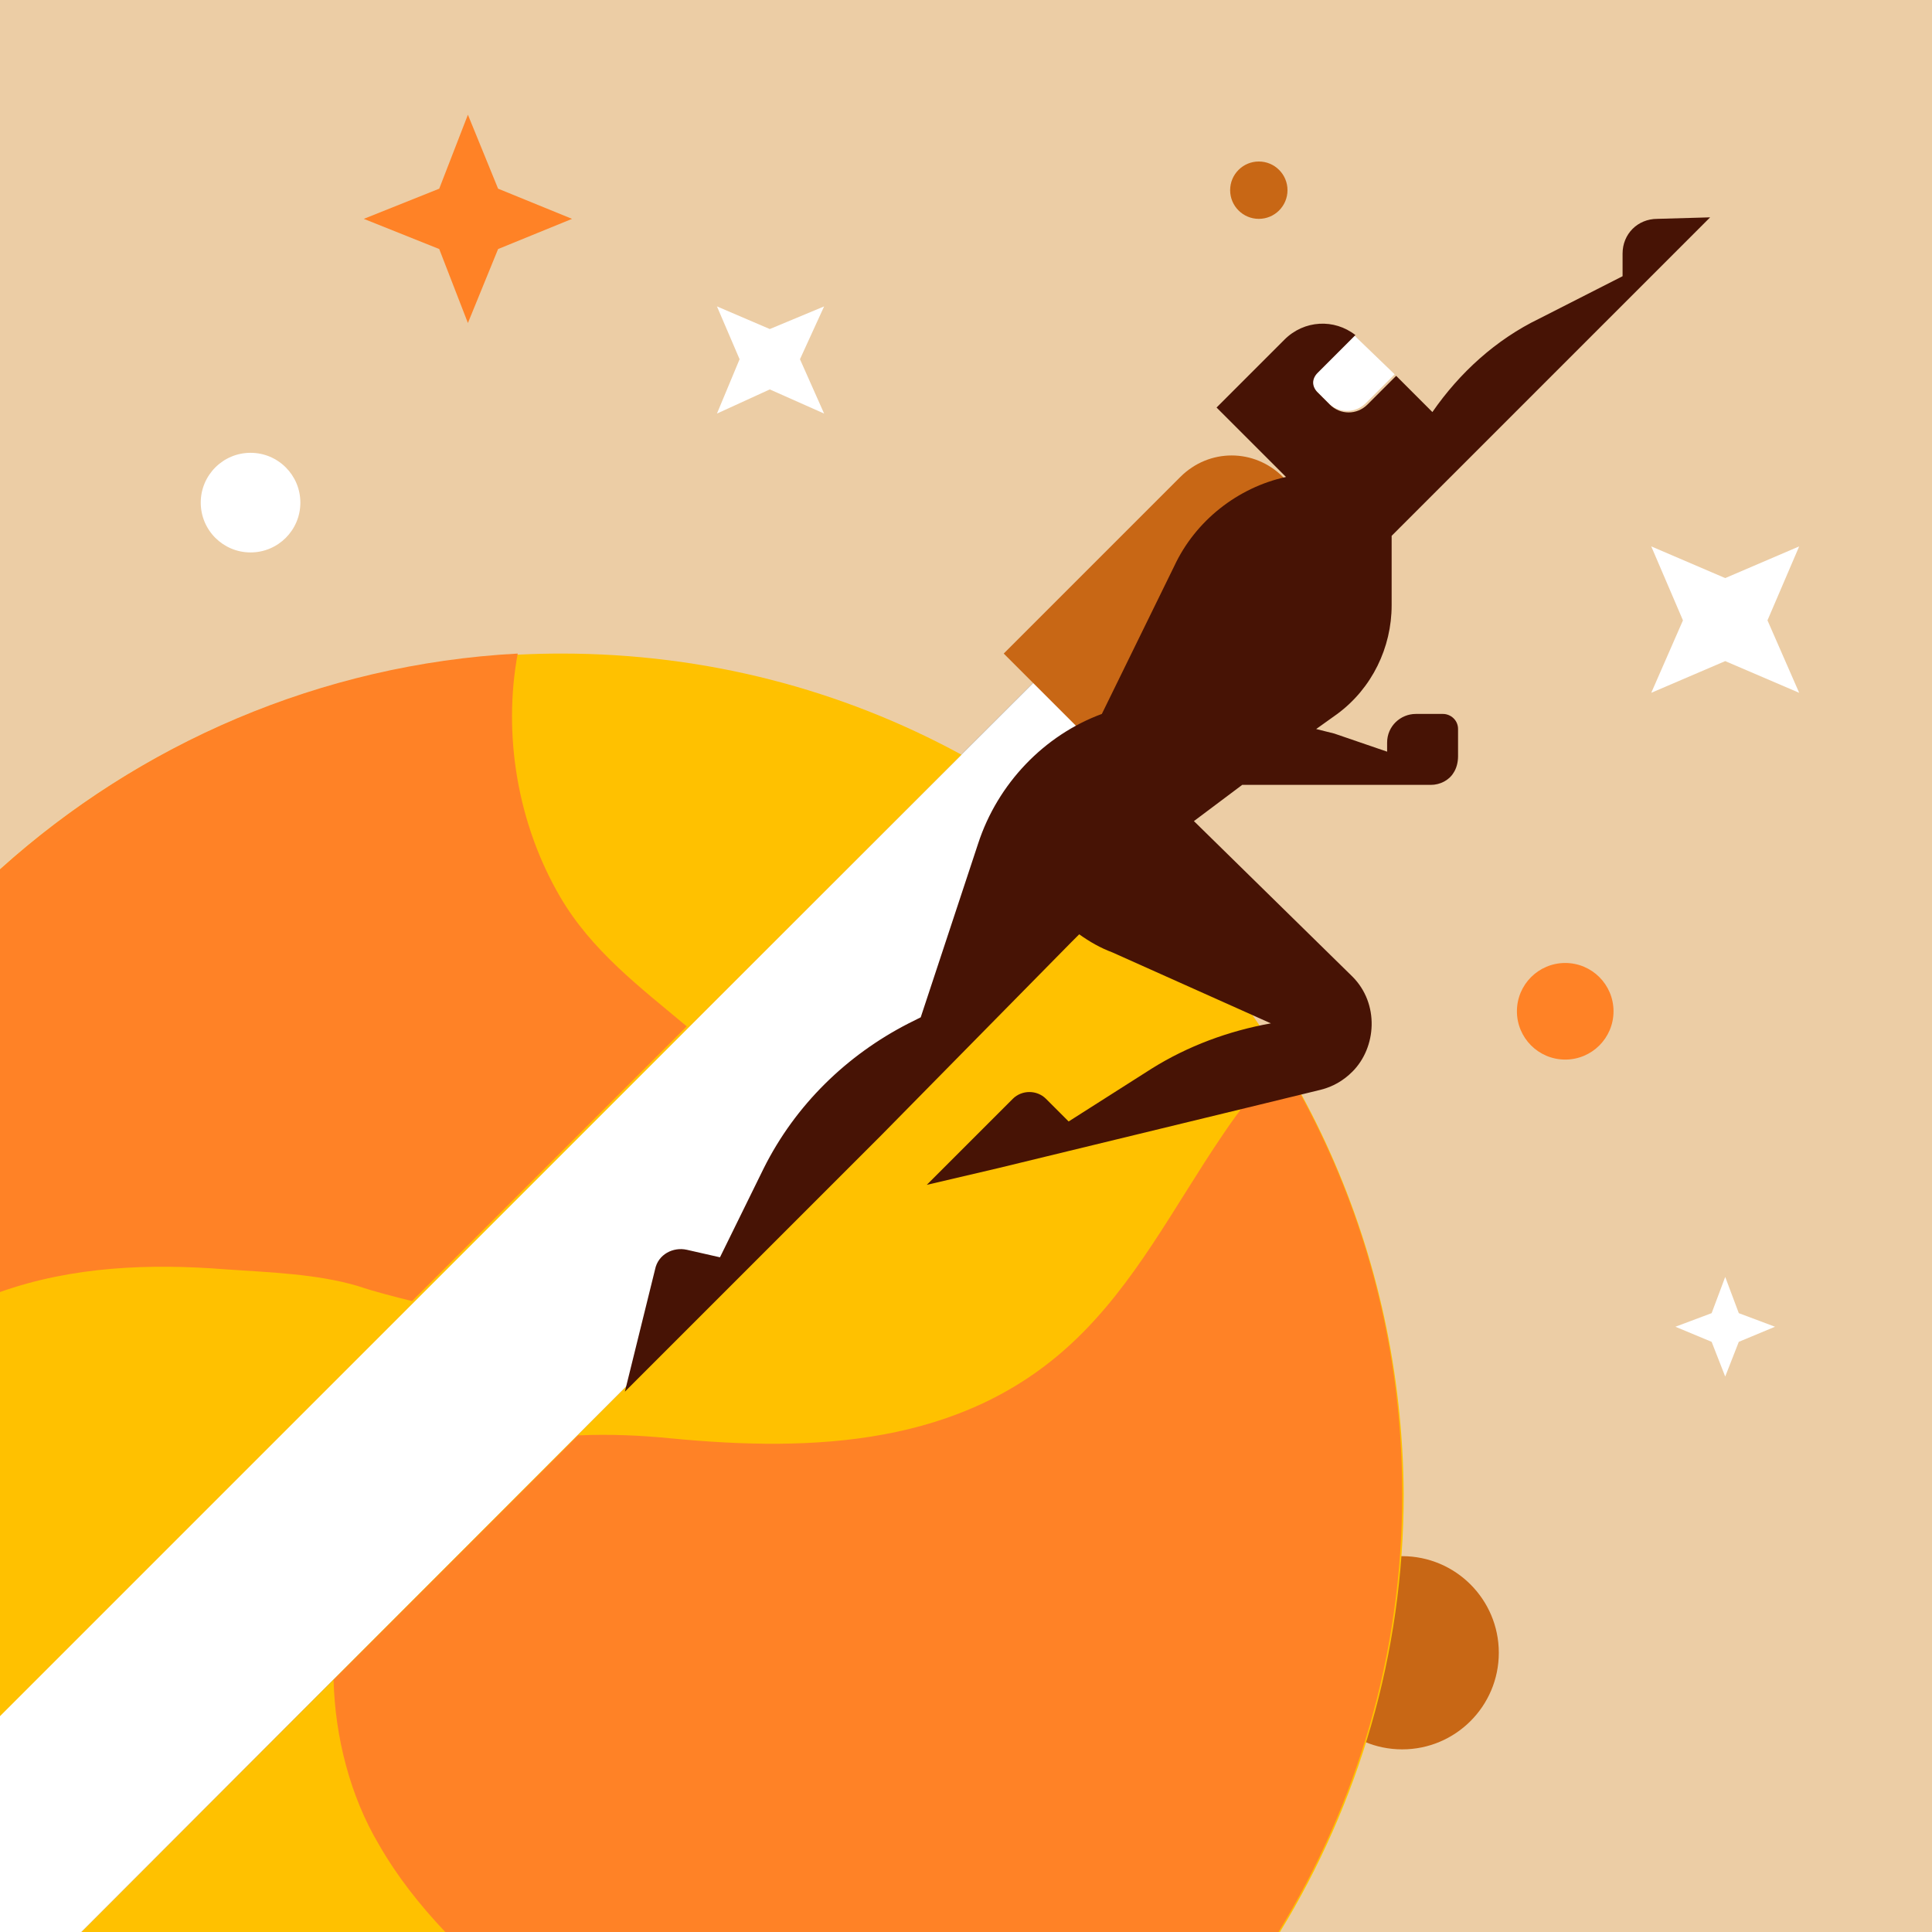 <?xml version="1.0" encoding="UTF-8" standalone="no"?>
<svg width="128px" height="128px" viewBox="0 0 128 128" version="1.1" xmlns="http://www.w3.org/2000/svg" xmlns:xlink="http://www.w3.org/1999/xlink" xmlns:sketch="http://www.bohemiancoding.com/sketch/ns">
    <rect x="0" y="0" width="128" height="128" fill="#333333" stroke="none"/>
    <!-- Generator: Sketch 3.3.1 (12002) - http://www.bohemiancoding.com/sketch -->
    <title>icon</title>
    <desc>Created with Sketch.</desc>
    <defs></defs>
    <g id="Page-1" stroke="none" stroke-width="1" fill="none" fill-rule="evenodd" sketch:type="MSPage">
        <g id="icon" sketch:type="MSLayerGroup">
            <path d="M0,0 L0,113.6 L71,42.7 L80.8,52.5 L5.4,128 L128,128 L128,0 L0,0 Z" id="Shape" fill="#ECCDA5" sketch:type="MSShapeGroup"></path>
            <path d="M0,113.6 L0,128 L5.4,128 L80.8,52.5 L71,42.7 L0,113.6 Z" id="Shape" fill="#FFFFFF" sketch:type="MSShapeGroup"></path>
            <circle id="Oval" fill="#FF8226" sketch:type="MSShapeGroup" cx="103.7" cy="67" r="3.2"></circle>
            <circle id="Oval" fill="#C86715" sketch:type="MSShapeGroup" cx="83.4" cy="12.6" r="1.9"></circle>
            <circle id="Oval" fill="#FFFFFF" sketch:type="MSShapeGroup" cx="16.6" cy="33.3" r="3.3"></circle>
            <path d="M33,16.5 L37.9,14.5 L33,12.5 L31,7.6 L29.1,12.5 L24.1,14.5 L29.1,16.5 L31,21.4 L33,16.5 Z" id="Shape" fill="#FF8226" sketch:type="MSShapeGroup"></path>
            <path d="M117.1,41.1 L119.2,36.2 L114.3,38.3 L109.4,36.2 L111.5,41.1 L109.4,45.9 L114.3,43.8 L119.2,45.9 L117.1,41.1 Z M53,23.8 L54.6,20.3 L51,21.8 L47.5,20.3 L49,23.8 L47.5,27.4 L51,25.8 L54.6,27.4 L53,23.8 Z M115.2,88.9 L117.6,87.9 L115.2,87 L114.3,84.6 L113.4,87 L111,87.9 L113.4,88.9 L114.3,91.2 L115.2,88.9 Z" id="Shape" fill="#FFFFFF" sketch:type="MSShapeGroup"></path>
            <circle id="Oval" fill="#C86715" sketch:type="MSShapeGroup" cx="92.9" cy="109.5" r="6.4"></circle>
            <path d="M37.2,43.3 C22.9,43.3 9.9,48.7 0,57.6 L0,113.7 L63.7,50 C55.8,45.7 46.8,43.3 37.2,43.3 L37.2,43.3 Z M75.1,58.2 L5.4,128 L84.8,128 C90,119.5 93,109.6 93,99 C92.9,82.9 86.1,68.4 75.1,58.2 L75.1,58.2 Z" id="Shape" fill="#FFC100" sketch:type="MSShapeGroup"></path>
            <path d="M15,84.1 C17.9,84.3 21,84.4 23.7,85.2 C24.9,85.6 26.1,85.9 27.3,86.2 L45.5,68 C42.4,65.4 39.2,63 37.1,59.4 C34.3,54.6 33.3,48.7 34.3,43.3 C21.2,44 9.2,49.3 7.10542736e-15,57.6 L7.10542736e-15,85.6 C4.8,83.9 9.9,83.7 15,84.1 L15,84.1 Z M84.9,70.3 C83.5,71.8 82.2,73.4 81,75.2 C77.8,79.9 75.2,85.1 71,89 C63.7,95.8 53.9,96.2 44.5,95.3 C42.5,95.1 40.4,95 38.3,95.1 L22.1,111.3 C22.2,115.1 23.2,119 25.1,122.2 C26.3,124.3 27.8,126.2 29.5,128 L84.7,128 C89.9,119.5 92.9,109.6 92.9,99 C92.9,88.5 90,78.7 84.9,70.3 L84.9,70.3 Z" id="Shape" fill="#FF8226" sketch:type="MSShapeGroup"></path>
            <g id="Group" transform="translate(86, 22)" fill="#FFFFFF" sketch:type="MSShapeGroup">
                <path d="M1.3,4 L2,4.7 C2.7,5.4 3.8,5.4 4.5,4.7 L6.4,2.8 L3.7,0.2 L1.2,2.7 C0.9,3.1 0.9,3.7 1.3,4 L1.3,4 Z" id="Shape"></path>
            </g>
            <path d="M78.2,31.6 L66.5,43.3 L69.9,46.7 L72.6,49.4 L87.7,34.3 L85,31.6 C83.1,29.7 80.1,29.7 78.2,31.6 L78.2,31.6 Z" id="Shape" fill="#C86715" sketch:type="MSShapeGroup"></path>
            <path d="M109.8,14.5 C108.5,14.5 107.5,15.5 107.5,16.8 L107.5,18.3 L102,21.1 C99.1,22.5 96.7,24.7 94.9,27.3 L92.5,24.9 L90.6,26.8 C89.9,27.5 88.8,27.5 88.1,26.8 L87.3,26 C86.9,25.6 86.9,25.1 87.3,24.7 L89.8,22.2 C88.4,21.1 86.4,21.2 85.1,22.5 L80.6,27 L85.2,31.6 C82,32.3 79.2,34.5 77.8,37.5 L73,47.3 C69.2,48.7 66.1,51.9 64.8,55.9 L61,67.4 L60.2,67.8 C56.1,69.9 52.7,73.2 50.6,77.4 L47.7,83.3 L45.5,82.8 C44.6,82.6 43.6,83.1 43.4,84.1 L41.4,92.2 L45.2,88.4 L49.3,84.3 L49.7,83.9 L58.4,75.2 L71,62.4 L71.5,61.9 C72.2,62.4 72.9,62.8 73.7,63.1 L84.2,67.8 C81.4,68.3 78.7,69.3 76.3,70.8 L70.8,74.3 L69.3,72.8 C68.7,72.2 67.7,72.2 67.1,72.8 L61.4,78.5 L66.1,77.4 L83.4,73.2 L87.5,72.2 C88.3,72 89,71.6 89.6,71 C91.2,69.4 91.4,66.5 89.6,64.7 L79.1,54.4 L82.3,52 L94.8,52 C95.4,52 96,51.7 96.3,51.2 C96.5,50.9 96.6,50.5 96.6,50.1 L96.6,48.3 C96.6,47.7 96.1,47.3 95.6,47.3 L93.8,47.3 C92.8,47.3 91.9,48.1 91.9,49.2 L91.9,49.8 L88.4,48.6 L87.2,48.3 L88.6,47.3 C90.9,45.6 92.2,42.9 92.2,40.1 L92.2,35.5 L100.9,26.8 L107.4,20.3 L111.5,16.2 L113.3,14.4 L109.8,14.5 L109.8,14.5 Z M87.9,35 L87.9,34.9 L87.9,35 L87.9,35 Z" id="Shape" fill="#471305" sketch:type="MSShapeGroup"></path>
        </g>
    </g>
</svg>